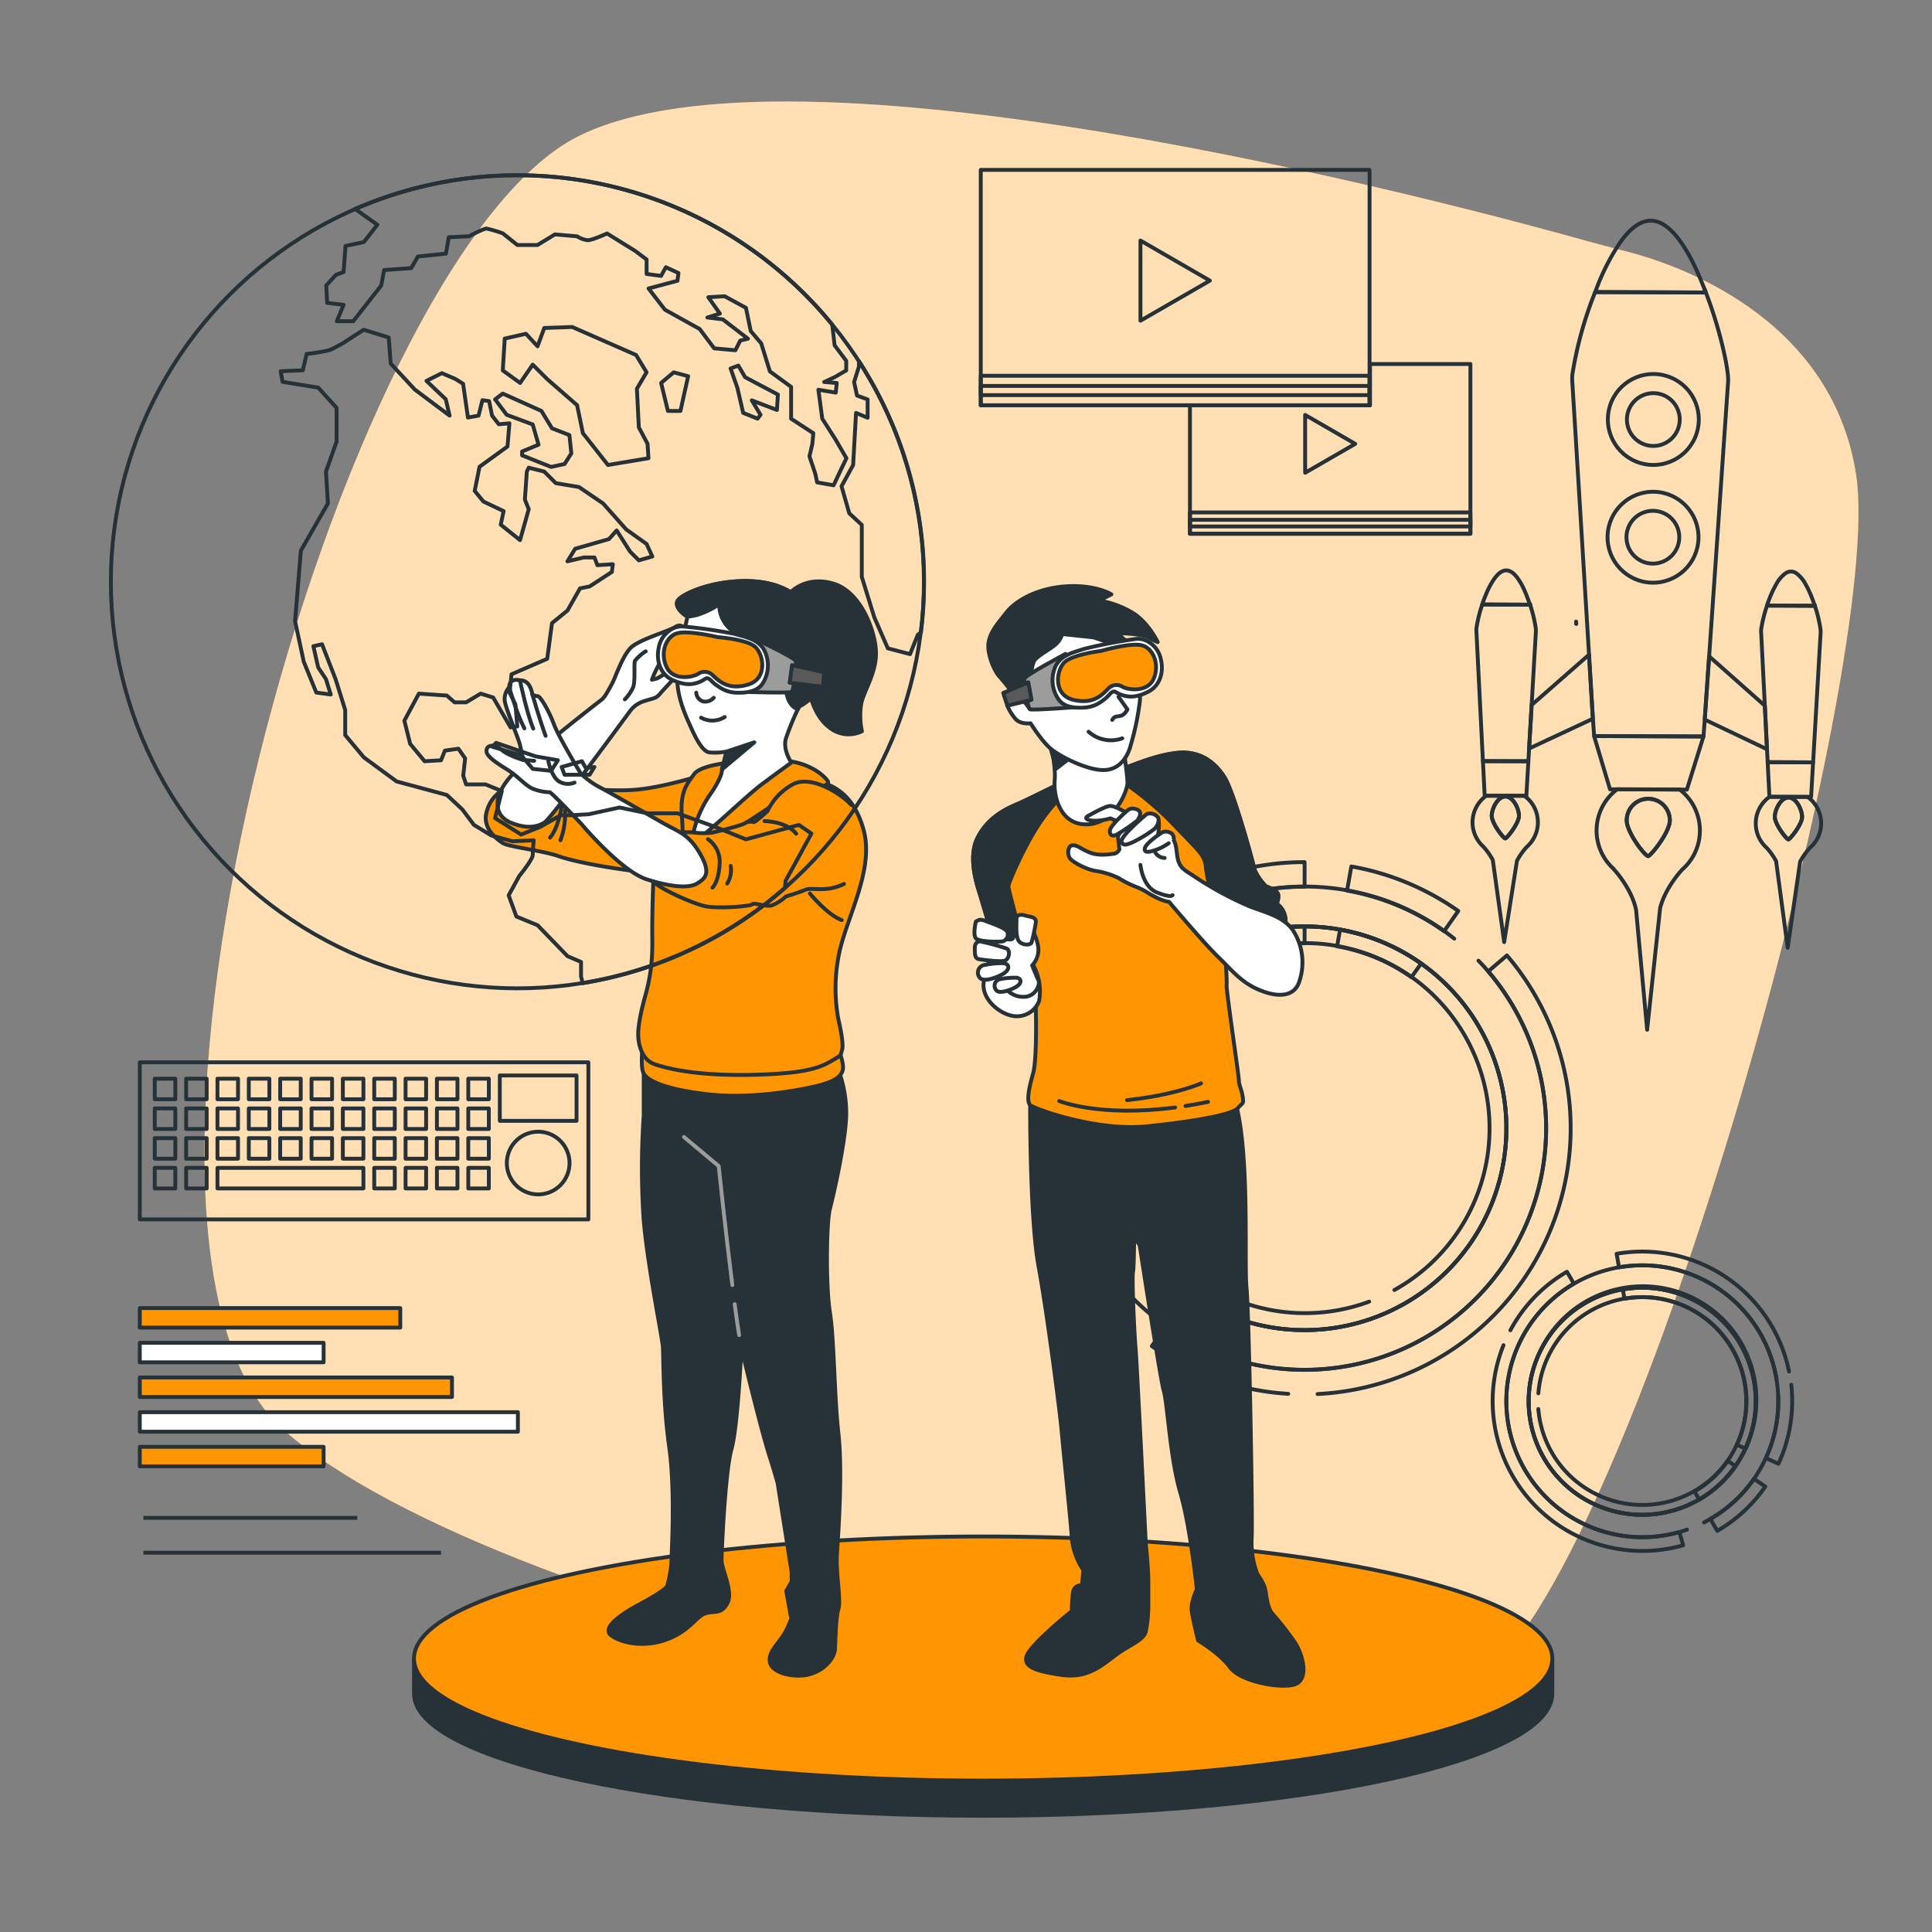 <svg xmlns="http://www.w3.org/2000/svg" viewBox="0 0 500 500"><rect x="0" y="0" width="500" height="500" fill="#808080" stroke="none"/><g id="freepik--background-simple--inject-301"><path d="M420.64,65q-5.1-1.29-10.15-2.69c-36.3-10.14-205.3-54.94-260.89-27C87.17,66.6,17.45,320.5,73.44,370.09s268.88,97,310.13,64.19,104.24-262.6,96.8-311.35C474,81.31,432.61,68,420.64,65Z" style="fill:#FF9500"></path><path d="M420.64,65q-5.1-1.29-10.15-2.69c-36.3-10.14-205.3-54.94-260.89-27C87.17,66.6,17.45,320.5,73.44,370.09s268.88,97,310.13,64.19,104.24-262.6,96.8-311.35C474,81.31,432.61,68,420.64,65Z" style="fill:#fff;opacity:0.7"></path></g><g id="freepik--Circles--inject-301"><path d="M377.34,258.07a52.72,52.72,0,0,0-9.55-8.72,52.24,52.24,0,1,0,9.55,8.72Zm-23,78.79a47.88,47.88,0,1,1,11-84A48,48,0,0,1,385.49,292a47.83,47.83,0,0,1-24.62,41.85" style="fill:none;stroke:#263238;stroke-linecap:round;stroke-linejoin:round"></path><path d="M377.34,258.07a52.72,52.72,0,0,0-9.55-8.72,52.24,52.24,0,1,0,9.55,8.72Z" style="fill:none;stroke:#263238;stroke-linecap:round;stroke-linejoin:round"></path><path d="M376.36,242.92c-.86-.68-1.74-1.34-2.63-2a62,62,0,0,0-25.12-10.51A62.52,62.52,0,0,0,275.12,292a62.2,62.2,0,0,0,11.07,35.52,62.92,62.92,0,0,0,15.55,15.67,62.51,62.51,0,0,0,83.42-91.78c-.82-1-1.66-1.89-2.54-2.79m-45,95.61a52.23,52.23,0,1,1,30.16-94.86,52.72,52.72,0,0,1,9.55,8.72,52.23,52.23,0,0,1-39.71,86.14Z" style="fill:none;stroke:#263238;stroke-linecap:round;stroke-linejoin:round"></path><path d="M302.16,232.94a68.62,68.62,0,0,1,35.47-9.82v6.35a62.29,62.29,0,0,0-28.27,6.75" style="fill:none;stroke:#263238;stroke-linecap:round;stroke-linejoin:round"></path><path d="M302.78,240.08a62.52,62.52,0,0,0-16.59,87.42L281,331.11A68.88,68.88,0,0,1,297,236.37" style="fill:none;stroke:#263238;stroke-linecap:round;stroke-linejoin:round"></path><path d="M337.63,239.77v4.35a47.85,47.85,0,0,0-39.38,75.05l-3.6,2.48a52.22,52.22,0,0,1,43-81.88Z" style="fill:none;stroke:#263238;stroke-linecap:round;stroke-linejoin:round"></path><path d="M367.79,249.35l-2.52,3.56a47.42,47.42,0,0,0-19.23-8l.76-4.29A51.92,51.92,0,0,1,367.79,249.35Z" style="fill:none;stroke:#263238;stroke-linecap:round;stroke-linejoin:round"></path><path d="M377.4,235.76,373.73,241a62,62,0,0,0-25.12-10.51l1.12-6.25A68.51,68.51,0,0,1,377.4,235.76Z" style="fill:none;stroke:#263238;stroke-linecap:round;stroke-linejoin:round"></path><path d="M333.39,360.72a68.55,68.55,0,0,1-35.3-12.35l3.65-5.2a62.51,62.51,0,0,0,83.42-91.78l4.83-4.13a68.87,68.87,0,0,1-49,113.51" style="fill:none;stroke:#263238;stroke-linecap:round;stroke-linejoin:round"></path><path d="M433,390.91a30.43,30.43,0,0,0,6.71-2.83,29.27,29.27,0,0,0,9.42-8.67,27.92,27.92,0,0,0,2.57-4.5,29.38,29.38,0,1,0-18.7,16Zm-34.87-30.33a26.94,26.94,0,1,1,51.34,13.3,26.44,26.44,0,0,1-2.35,4.13,27,27,0,0,1-49-13.36" style="fill:none;stroke:#263238;stroke-linecap:round;stroke-linejoin:round"></path><path d="M433,390.91a30.43,30.43,0,0,0,6.71-2.83,29.27,29.27,0,0,0,9.42-8.67,27.92,27.92,0,0,0,2.57-4.5,29.38,29.38,0,1,0-18.7,16Z" style="fill:none;stroke:#263238;stroke-linecap:round;stroke-linejoin:round"></path><path d="M441,394c.55-.28,1.09-.57,1.62-.88a34.88,34.88,0,0,0,11.29-10.37,35.9,35.9,0,0,0,3.08-5.39,35.19,35.19,0,1,0-22.4,19.15c.68-.19,1.36-.41,2-.64m-38.31-45.51a29.4,29.4,0,1,1,53.41,24.58,27.92,27.92,0,0,1-2.57,4.5,29.27,29.27,0,0,1-9.42,8.67,30.43,30.43,0,0,1-6.71,2.83,29.41,29.41,0,0,1-34.71-40.58Z" style="fill:none;stroke:#263238;stroke-linecap:round;stroke-linejoin:round"></path><path d="M463.58,358.38a38.65,38.65,0,0,1-3.32,20.45l-3.25-1.5a35,35,0,0,0,3.2-16" style="fill:none;stroke:#263238;stroke-linecap:round;stroke-linejoin:round"></path><path d="M459.78,357A35.19,35.19,0,0,0,419,328l-.62-3.52A38.76,38.76,0,0,1,463,354.94" style="fill:none;stroke:#263238;stroke-linecap:round;stroke-linejoin:round"></path><path d="M451.74,374.91l-2.23-1a26.93,26.93,0,0,0-29.1-37.8l-.43-2.42a29.39,29.39,0,0,1,31.76,41.25Z" style="fill:none;stroke:#263238;stroke-linecap:round;stroke-linejoin:round"></path><path d="M439.75,388.08,438.52,386a26.8,26.8,0,0,0,8.64-7.94l2,1.4A29.27,29.27,0,0,1,439.75,388.08Z" style="fill:none;stroke:#263238;stroke-linecap:round;stroke-linejoin:round"></path><path d="M444.43,396.19l-1.79-3.1a34.88,34.88,0,0,0,11.29-10.37l2.93,2A38.59,38.59,0,0,1,444.43,396.19Z" style="fill:none;stroke:#263238;stroke-linecap:round;stroke-linejoin:round"></path><path d="M390.89,344.27a38.51,38.51,0,0,1,14.63-15.14l1.8,3.08a35.19,35.19,0,0,0,27.29,64.27l1,3.44a38.77,38.77,0,0,1-46.51-51.78" style="fill:none;stroke:#263238;stroke-linecap:round;stroke-linejoin:round"></path></g><g id="freepik--Rocket--inject-301"><path d="M471.31,213.12a8.44,8.44,0,0,0-3.51-6.89l-9.86,0a8.44,8.44,0,0,0-.75,13.16l0,0a17.64,17.64,0,0,1,2.46,3.46l3,22.43L465.87,223a17.92,17.92,0,0,1,2.57-3.61h0A8.44,8.44,0,0,0,471.31,213.12Zm-8.48,4.12c-.53,0-3.51-3.9-3.51-5.84s1.6-5,3.55-5,3.52,3.11,3.51,5.06S463.24,217.24,462.83,217.24Z" style="fill:none;stroke:#263238;stroke-linecap:round;stroke-linejoin:round"></path><path d="M398,212.83a8.42,8.42,0,0,0-3.5-6.88l-9.86,0a8.44,8.44,0,0,0-.76,13.15l0,0a17.85,17.85,0,0,1,2.45,3.46l2.95,21.25,3.31-21.05a17.66,17.66,0,0,1,2.56-3.61h0A8.41,8.41,0,0,0,398,212.83ZM389.56,217c-.53,0-3.5-3.91-3.5-5.85s1.59-5,3.54-5,3.52,3.1,3.51,5S390,217,389.56,217Z" style="fill:none;stroke:#263238;stroke-linecap:round;stroke-linejoin:round"></path><path d="M439.93,215a13.38,13.38,0,0,0-5.24-10.68l-16.16-.06a13.36,13.36,0,0,0-.92,20.61l0,.05s4.57,4.79,5.8,10.5l2.87,31.08L429.64,235c1.4-5.47,5.76-10,5.76-10v0A13.34,13.34,0,0,0,439.93,215Zm-13.4,6.54c-.84,0-5.55-6.17-5.54-9.25a5.58,5.58,0,0,1,11.16,0C432.14,215.43,427.19,221.56,426.53,221.56Z" style="fill:none;stroke:#263238;stroke-linecap:round;stroke-linejoin:round"></path><path d="M393.11,211.14c0,1.94-3.13,5.82-3.55,5.82s-3.5-3.91-3.5-5.85,1.59-5,3.54-5S393.12,209.19,393.11,211.14Z" style="fill:none;stroke:#263238;stroke-linecap:round;stroke-linejoin:round"></path><path d="M466.38,211.43c0,1.94-3.14,5.81-3.55,5.81s-3.51-3.9-3.51-5.84,1.6-5,3.55-5S466.39,209.48,466.38,211.43Z" style="fill:none;stroke:#263238;stroke-linecap:round;stroke-linejoin:round"></path><path d="M411.22,169.45l-14.83,13-.66,11.27,16.5-7.71Z" style="fill:none;stroke:#263238;stroke-linecap:round;stroke-linejoin:round"></path><path d="M397.48,163.56l-1.09,18.84-.66,11.27-.19,3.34-11.76,0L382.1,163.5a4.7,4.7,0,0,1,0-.92,34.64,34.64,0,0,1,1.51-6.14l12.38.05a35.68,35.68,0,0,1,1.47,6.15A7.06,7.06,0,0,1,397.48,163.56Z" style="fill:none;stroke:#263238;stroke-linecap:round;stroke-linejoin:round"></path><path d="M396,156.49l-12.36-.05c0-.05,0-.1,0-.14.21-.63.44-1.27.7-1.89l.27-.68.24-.56a21.44,21.44,0,0,1,1.05-2.09l.39-.65c.19-.3.39-.58.58-.84l.24-.3a8.38,8.38,0,0,1,.62-.68,3.83,3.83,0,0,1,1.37-.88l.31-.08h.06a1.94,1.94,0,0,1,.68,0h.06l.31.08a3.83,3.83,0,0,1,1.37.88c.21.21.41.44.62.69l.24.3c.19.27.37.55.56.85l.39.65a20.51,20.51,0,0,1,1,2.1l.24.56.27.68c.24.62.47,1.26.68,1.9C396,156.39,396,156.44,396,156.49Z" style="fill:none;stroke:#263238;stroke-linecap:round;stroke-linejoin:round"></path><path d="M383.63,156.44l.05-.14s0,.09,0,.14Z" style="fill:none;stroke:#263238;stroke-linecap:round;stroke-linejoin:round"></path><path d="M396,156.49h0c0-.05,0-.1,0-.14Z" style="fill:none;stroke:#263238;stroke-linecap:round;stroke-linejoin:round"></path><polygon points="395.54 197.01 395.02 205.95 384.23 205.91 383.78 196.96 395.54 197.01" style="fill:none;stroke:#263238;stroke-linecap:round;stroke-linejoin:round"></polygon><path d="M456.74,182.64l-14.42-12.79-1.14,16.38,16.12,7.68Z" style="fill:none;stroke:#263238;stroke-linecap:round;stroke-linejoin:round"></path><path d="M471.17,163.85l-1.94,33.45-11.76-.05-.17-3.34-.56-11.27-.95-18.85a4.71,4.71,0,0,1,0-.92,35.78,35.78,0,0,1,1.52-6.14l12.38.05a34.54,34.54,0,0,1,1.46,6.15A5.64,5.64,0,0,1,471.17,163.85Z" style="fill:none;stroke:#263238;stroke-linecap:round;stroke-linejoin:round"></path><polygon points="469.23 197.3 468.71 206.24 457.92 206.19 457.47 197.25 469.23 197.3" style="fill:none;stroke:#263238;stroke-linecap:round;stroke-linejoin:round"></polygon><path d="M469.69,156.78l-12.36-.05s0-.1,0-.14c.35-1.05.76-2.13,1.21-3.13l.3-.66c.19-.38.38-.75.57-1.1.09-.18.19-.36.29-.53a8.55,8.55,0,0,1,2.35-2.77,1.75,1.75,0,0,1,.29-.18,2.5,2.5,0,0,1,.48-.21l.28-.07h.06a2.33,2.33,0,0,1,.68,0h.06l.28.07a2.5,2.5,0,0,1,.48.21,1.75,1.75,0,0,1,.29.18,8.37,8.37,0,0,1,2.33,2.79c.1.17.2.35.29.53.19.35.38.72.55,1.1l.3.66c.45,1,.84,2.1,1.19,3.15C469.66,156.68,469.68,156.73,469.69,156.78Z" style="fill:none;stroke:#263238;stroke-linecap:round;stroke-linejoin:round"></path><path d="M457.32,156.73l.05-.14s0,.09,0,.14Z" style="fill:none;stroke:#263238;stroke-linecap:round;stroke-linejoin:round"></path><path d="M469.7,156.78h0c0-.05,0-.1,0-.14Z" style="fill:none;stroke:#263238;stroke-linecap:round;stroke-linejoin:round"></path><path d="M432.15,212.35c0,3.08-5,9.21-5.62,9.21-.84,0-5.55-6.17-5.54-9.25a5.58,5.58,0,0,1,11.16,0Z" style="fill:none;stroke:#263238;stroke-linecap:round;stroke-linejoin:round"></path><path d="M447.17,97c-.45-4.44-2.68-13.76-6.05-22.21l.34.9-28.63-.11a97.63,97.63,0,0,0-5.89,21.26,12.14,12.14,0,0,0,0,2.41l4.3,70.18,1,16.51.32,4.54,28.3.11.33-4.38,1.14-16.38,4.86-70.42A11.42,11.42,0,0,0,447.17,97Z" style="fill:none;stroke:#263238;stroke-linecap:round;stroke-linejoin:round"></path><polygon points="440.85 190.61 436.56 204.35 416.67 204.27 412.55 190.5 440.85 190.61" style="fill:none;stroke:#263238;stroke-linecap:round;stroke-linejoin:round"></polygon><path d="M441.46,75.71l-28.63-.11c.06-.17.13-.33.19-.5a57.29,57.29,0,0,1,6.27-12.36c2.43-3.42,5.11-5.64,7.93-5.63,5.25,0,10,7.82,13.5,16.7.14.33.27.66.4,1Z" style="fill:none;stroke:#263238;stroke-linecap:round;stroke-linejoin:round"></path><line x1="407.89" y1="160.87" x2="407.92" y2="161.42" style="fill:none;stroke:#263238;stroke-linecap:round;stroke-linejoin:round"></line><line x1="407.89" y1="161.01" x2="407.92" y2="161.42" style="fill:none;stroke:#263238;stroke-linecap:round;stroke-linejoin:round"></line><line x1="407.91" y1="161.24" x2="407.92" y2="161.42" style="fill:none;stroke:#263238;stroke-linecap:round;stroke-linejoin:round"></line><circle cx="427.89" cy="108.57" r="11.77" transform="translate(159.71 459.22) rotate(-66.83)" style="fill:none;stroke:#263238;stroke-linecap:round;stroke-linejoin:round"></circle><path d="M434.71,108.6a6.83,6.83,0,1,1-6.8-6.85A6.82,6.82,0,0,1,434.71,108.6Z" style="fill:none;stroke:#263238;stroke-linecap:round;stroke-linejoin:round"></path><circle cx="427.77" cy="139.03" r="11.77" transform="translate(277.77 563.07) rotate(-88.52)" style="fill:none;stroke:#263238;stroke-linecap:round;stroke-linejoin:round"></circle><path d="M434.59,139.06a6.83,6.83,0,1,1-6.8-6.86A6.82,6.82,0,0,1,434.59,139.06Z" style="fill:none;stroke:#263238;stroke-linecap:round;stroke-linejoin:round"></path></g><g id="freepik--Videos--inject-301"><rect x="253.82" y="43.97" width="100.62" height="60.92" style="fill:none;stroke:#263238;stroke-linecap:round;stroke-linejoin:round"></rect><rect x="253.82" y="97.25" width="100.62" height="7.64" style="fill:none;stroke:#263238;stroke-linecap:round;stroke-linejoin:round"></rect><rect x="253.82" y="99.87" width="100.62" height="2.39" style="fill:none;stroke:#263238;stroke-linecap:round;stroke-linejoin:round"></rect><polygon points="313.12 72.63 295.15 62.25 295.15 83 313.12 72.63" style="fill:none;stroke:#263238;stroke-linecap:round;stroke-linejoin:round"></polygon><polygon points="354.56 94.2 354.56 104.9 307.96 104.9 307.96 138.14 380.54 138.14 380.54 94.2 354.56 94.2" style="fill:none;stroke:#263238;stroke-linecap:round;stroke-linejoin:round"></polygon><rect x="307.96" y="132.62" width="72.58" height="5.51" style="fill:none;stroke:#263238;stroke-linecap:round;stroke-linejoin:round"></rect><rect x="307.96" y="134.52" width="72.58" height="1.73" style="fill:none;stroke:#263238;stroke-linecap:round;stroke-linejoin:round"></rect><polygon points="350.73 114.87 337.77 107.38 337.77 122.35 350.73 114.87" style="fill:none;stroke:#263238;stroke-linecap:round;stroke-linejoin:round"></polygon></g><g id="freepik--Keyboard--inject-301"><rect x="36.18" y="274.93" width="116.09" height="40.65" style="fill:none;stroke:#263238;stroke-linecap:round;stroke-linejoin:round"></rect><rect x="40.05" y="279.16" width="5.32" height="5.32" style="fill:none;stroke:#263238;stroke-linecap:round;stroke-linejoin:round"></rect><rect x="48.17" y="279.16" width="5.32" height="5.32" style="fill:none;stroke:#263238;stroke-linecap:round;stroke-linejoin:round"></rect><rect x="56.28" y="279.16" width="5.32" height="5.32" style="fill:none;stroke:#263238;stroke-linecap:round;stroke-linejoin:round"></rect><rect x="64.39" y="279.16" width="5.32" height="5.32" style="fill:none;stroke:#263238;stroke-linecap:round;stroke-linejoin:round"></rect><rect x="72.51" y="279.16" width="5.32" height="5.32" style="fill:none;stroke:#263238;stroke-linecap:round;stroke-linejoin:round"></rect><rect x="80.62" y="279.16" width="5.32" height="5.32" style="fill:none;stroke:#263238;stroke-linecap:round;stroke-linejoin:round"></rect><rect x="88.73" y="279.16" width="5.32" height="5.32" style="fill:none;stroke:#263238;stroke-linecap:round;stroke-linejoin:round"></rect><rect x="96.85" y="279.16" width="5.32" height="5.32" style="fill:none;stroke:#263238;stroke-linecap:round;stroke-linejoin:round"></rect><rect x="104.96" y="279.16" width="5.32" height="5.32" style="fill:none;stroke:#263238;stroke-linecap:round;stroke-linejoin:round"></rect><rect x="113.07" y="279.16" width="5.32" height="5.32" style="fill:none;stroke:#263238;stroke-linecap:round;stroke-linejoin:round"></rect><rect x="121.19" y="279.16" width="5.32" height="5.32" style="fill:none;stroke:#263238;stroke-linecap:round;stroke-linejoin:round"></rect><rect x="40.05" y="286.86" width="5.32" height="5.32" style="fill:none;stroke:#263238;stroke-linecap:round;stroke-linejoin:round"></rect><rect x="48.17" y="286.86" width="5.32" height="5.32" style="fill:none;stroke:#263238;stroke-linecap:round;stroke-linejoin:round"></rect><rect x="56.28" y="286.86" width="5.32" height="5.32" style="fill:none;stroke:#263238;stroke-linecap:round;stroke-linejoin:round"></rect><rect x="64.39" y="286.86" width="5.32" height="5.32" style="fill:none;stroke:#263238;stroke-linecap:round;stroke-linejoin:round"></rect><rect x="72.51" y="286.86" width="5.32" height="5.32" style="fill:none;stroke:#263238;stroke-linecap:round;stroke-linejoin:round"></rect><rect x="80.62" y="286.86" width="5.32" height="5.32" style="fill:none;stroke:#263238;stroke-linecap:round;stroke-linejoin:round"></rect><rect x="88.73" y="286.86" width="5.32" height="5.32" style="fill:none;stroke:#263238;stroke-linecap:round;stroke-linejoin:round"></rect><rect x="96.85" y="286.86" width="5.32" height="5.32" style="fill:none;stroke:#263238;stroke-linecap:round;stroke-linejoin:round"></rect><rect x="104.96" y="286.86" width="5.32" height="5.32" style="fill:none;stroke:#263238;stroke-linecap:round;stroke-linejoin:round"></rect><rect x="113.07" y="286.86" width="5.32" height="5.32" style="fill:none;stroke:#263238;stroke-linecap:round;stroke-linejoin:round"></rect><rect x="121.19" y="286.86" width="5.32" height="5.32" style="fill:none;stroke:#263238;stroke-linecap:round;stroke-linejoin:round"></rect><rect x="40.05" y="294.55" width="5.32" height="5.32" style="fill:none;stroke:#263238;stroke-linecap:round;stroke-linejoin:round"></rect><rect x="48.17" y="294.55" width="5.32" height="5.32" style="fill:none;stroke:#263238;stroke-linecap:round;stroke-linejoin:round"></rect><rect x="56.28" y="294.55" width="5.32" height="5.32" style="fill:none;stroke:#263238;stroke-linecap:round;stroke-linejoin:round"></rect><rect x="64.39" y="294.55" width="5.32" height="5.32" style="fill:none;stroke:#263238;stroke-linecap:round;stroke-linejoin:round"></rect><rect x="72.51" y="294.55" width="5.32" height="5.32" style="fill:none;stroke:#263238;stroke-linecap:round;stroke-linejoin:round"></rect><rect x="80.62" y="294.55" width="5.32" height="5.32" style="fill:none;stroke:#263238;stroke-linecap:round;stroke-linejoin:round"></rect><rect x="88.73" y="294.55" width="5.32" height="5.32" style="fill:none;stroke:#263238;stroke-linecap:round;stroke-linejoin:round"></rect><rect x="96.85" y="294.55" width="5.32" height="5.32" style="fill:none;stroke:#263238;stroke-linecap:round;stroke-linejoin:round"></rect><rect x="104.96" y="294.55" width="5.32" height="5.32" style="fill:none;stroke:#263238;stroke-linecap:round;stroke-linejoin:round"></rect><rect x="113.07" y="294.55" width="5.32" height="5.32" style="fill:none;stroke:#263238;stroke-linecap:round;stroke-linejoin:round"></rect><rect x="121.19" y="294.55" width="5.32" height="5.32" style="fill:none;stroke:#263238;stroke-linecap:round;stroke-linejoin:round"></rect><rect x="40.05" y="302.24" width="5.32" height="5.32" style="fill:none;stroke:#263238;stroke-linecap:round;stroke-linejoin:round"></rect><rect x="48.17" y="302.24" width="5.32" height="5.32" style="fill:none;stroke:#263238;stroke-linecap:round;stroke-linejoin:round"></rect><polygon points="92.37 302.25 88.73 302.25 85.94 302.25 80.62 302.25 77.82 302.25 72.51 302.25 69.71 302.25 64.39 302.25 56.28 302.25 56.28 307.56 64.39 307.56 69.71 307.56 72.51 307.56 77.82 307.56 80.62 307.56 85.94 307.56 88.73 307.56 92.37 307.56 94.05 307.56 94.05 302.25 92.37 302.25" style="fill:none;stroke:#263238;stroke-linecap:round;stroke-linejoin:round"></polygon><rect x="96.85" y="302.24" width="5.32" height="5.32" style="fill:none;stroke:#263238;stroke-linecap:round;stroke-linejoin:round"></rect><rect x="104.96" y="302.24" width="5.32" height="5.32" style="fill:none;stroke:#263238;stroke-linecap:round;stroke-linejoin:round"></rect><rect x="113.07" y="302.24" width="5.32" height="5.32" style="fill:none;stroke:#263238;stroke-linecap:round;stroke-linejoin:round"></rect><rect x="121.19" y="302.24" width="5.32" height="5.32" style="fill:none;stroke:#263238;stroke-linecap:round;stroke-linejoin:round"></rect><rect x="129.35" y="278.32" width="19.86" height="11.75" style="fill:none;stroke:#263238;stroke-linecap:round;stroke-linejoin:round"></rect><path d="M147.39,301a8.11,8.11,0,1,0-8.11,8.11A8.11,8.11,0,0,0,147.39,301Z" style="fill:none;stroke:#263238;stroke-linecap:round;stroke-linejoin:round"></path></g><g id="freepik--Chart--inject-301"><rect x="36.18" y="338.53" width="67.41" height="5.05" style="fill:#FF9500;stroke:#263238;stroke-linecap:round;stroke-linejoin:round"></rect><rect x="36.18" y="347.51" width="47.57" height="5.05" style="fill:#fff;stroke:#263238;stroke-linecap:round;stroke-linejoin:round"></rect><rect x="36.18" y="374.44" width="47.57" height="5.05" style="fill:#FF9500;stroke:#263238;stroke-linecap:round;stroke-linejoin:round"></rect><rect x="36.18" y="356.49" width="80.79" height="5.05" style="fill:#FF9500;stroke:#263238;stroke-linecap:round;stroke-linejoin:round"></rect><rect x="36.18" y="365.47" width="97.85" height="5.05" style="fill:#fff;stroke:#263238;stroke-linecap:round;stroke-linejoin:round"></rect><line x1="37.12" y1="392.82" x2="92.47" y2="392.82" style="fill:none;stroke:#263238;stroke-miterlimit:10"></line><line x1="37.12" y1="401.84" x2="114.13" y2="401.84" style="fill:none;stroke:#263238;stroke-miterlimit:10"></line></g><g id="freepik--Floor--inject-301"><path d="M395.52,429.23c-18.22-13-74.49-22.49-141.08-22.49s-122.86,9.48-141.08,22.49h-6.22v9.1c0,17.45,66,31.59,147.3,31.59s147.3-14.14,147.3-31.59v-9.1Z" style="fill:#263238;stroke:#263238;stroke-linecap:round;stroke-linejoin:round"></path><ellipse cx="254.44" cy="429.23" rx="147.3" ry="31.59" style="fill:#FF9500;stroke:#263238;stroke-linecap:round;stroke-linejoin:round"></ellipse></g><g id="freepik--character-2--inject-301"><path d="M266.6,286s-.13,29.2,2.18,41.74,5.61,38.3,5.94,42.26,2.31,22.78,2.64,27.74a18,18,0,0,0,3,8.58l-.33,4a2,2,0,0,0-2.32,1.65,37.9,37.9,0,0,0-.33,5s-7.92,6.27-10.89,10.23,1.32,5.28,8.25,6.27,10.57-2.64,14.2-5.28,6.93-3.63,7.59-5.94a34.58,34.58,0,0,0,.66-6.93v-6.28c0-3-.66-9.57-.66-9.57s-2.31-46.89-2.64-50.52-1-18.16-.66-19.81.33-15.85.33-15.85,6.61,43.26,7.6,46.56,1.65,17.5,4.29,26.41,4.29,25.09,4.29,25.09-1.65,3.3-1.32,5.62,1.65,7.59,1.65,7.59,5.61,3.3,8.25,6.93S330.85,437,334.81,436s2.64-7.27.33-10.9a77.3,77.3,0,0,0-5.94-7.59c-1-1.32-1.32-3.31-1.65-5.62s-2-4-2.31-4.95a22.93,22.93,0,0,1-1.32-8.58c.33-3.63-.66-58.11-1.32-65.05s1-36.64-3.3-49.52l-49.86-3.63Z" style="fill:#263238;stroke:#263238;stroke-linecap:round;stroke-linejoin:round"></path><path d="M275.89,202s-9.9,5-13.08,6.35-7.45,3.67-9.9,8.68,0,12.23.61,14.18,3.91,13.21,3.91,13.21-1.34,9.78-.12,13.45,3.67,4.76,6.11,4.76a8.71,8.71,0,0,0,4.65-1.71s.37,13.21-.73,17-1.71,7.09-.74,8.06,17.24,6.85,30.2,5.51,22-3.06,23.47-4.65,1.59-1.1,1.35-2.93-1-3.06-1-4.28-3.3-23.35-3.18-24.7-.24-6-.24-6.36,7.33-6.72,7.94-6.72,7,1.34,7,1.34,1-4,.37-6.23a5.23,5.23,0,0,0-2.08-3.06s.73-1.83.24-2.69-2.68-1.71-3.05-1.83a14.62,14.62,0,0,1-2.94-4.28c-.12-.85-5.25-20-7.82-24s-6.48-6.85-12.23-6.24-11.61,3.31-13.32,3.79-6.6,2.45-6.6,2.45Z" style="fill:#FF9500;stroke:#263238;stroke-linecap:round;stroke-linejoin:round"></path><path d="M330.42,233.87s.73-1.83.24-2.69-2.68-1.71-3.05-1.83a14.62,14.62,0,0,1-2.94-4.28c-.12-.85-5.25-20-7.82-24s-6.48-6.85-12.23-6.24-11.61,3.31-13.32,3.79-6.6,2.45-6.6,2.45l-8.81.86s-9.9,5-13.08,6.35-7.45,3.67-9.9,8.68,0,12.23.61,14.18,3.91,13.21,3.91,13.21-1.34,9.78-.12,13.45,3.67,4.76,6.11,4.76a8.71,8.71,0,0,0,4.65-1.71,62.89,62.89,0,0,0-1.71-11.37c-1.35-4.64-5.38-19-5.38-20.05s4-10.14,7.82-16a48.35,48.35,0,0,1,8.68-9.91l11.5-2.2a80.34,80.34,0,0,1,14.54,11.86c6.73,7.09,8.32,8.07,8.56,11.25s5.14,24.08,5.14,24.08c0-.36,7.33-6.72,7.94-6.72s7,1.34,7,1.34,1-4,.37-6.23A5.23,5.23,0,0,0,330.42,233.87Z" style="fill:#263238;stroke:#263238;stroke-linecap:round;stroke-linejoin:round"></path><path d="M306.8,286.23q2.81-.44,5.84-1.06" style="fill:none;stroke:#263238;stroke-linecap:round;stroke-linejoin:round"></path><path d="M274.12,284.94s10.26,4.25,30,1.67" style="fill:none;stroke:#263238;stroke-linecap:round;stroke-linejoin:round"></path><path d="M310.82,280.38s-6.61,3-19.15,4.33" style="fill:none;stroke:#263238;stroke-linecap:round;stroke-linejoin:round"></path><path d="M271.49,190s1.84,8.2,1.47,11.86,1.1,11.62,8.31,11.49,10.52-8.68,10.52-10.75-1.35-11.5-1.35-11.5-.49,2.2-6.48,1.35S271.49,190,271.49,190Z" style="fill:#fff;stroke:#263238;stroke-linecap:round;stroke-linejoin:round"></path><polygon points="280.32 193.51 273.36 198.92 271.25 191.33 280.32 193.51" style="fill:#263238;stroke:#263238;stroke-linecap:round;stroke-linejoin:round"></polygon><path d="M260.7,182.64a12.61,12.61,0,0,0,2.23,3.55c1.35,1.34,3.79,1,3.79,1s2.94,4.76,5.38,6.72,9.17,5.38,13.45,5.38,6.36-3.55,7.09-6.48A69.56,69.56,0,0,0,295,181.42c.37-4.28-2.93-12.71-4.76-15.16s-3.3-4.4-3.3-4.4-10.27-1.1-13.57.12-6.36,3.18-7.1,4.65a16.13,16.13,0,0,0-1.71,5.38c0,1.34,1.35,6.6,1.35,7s.24,1-.12,1.23.79,3.31.79,3.31L263.91,180l-3.05.49Z" style="fill:#fff;stroke:#263238;stroke-linecap:round;stroke-linejoin:round"></path><path d="M290.44,191.08a8.65,8.65,0,0,1-8.71-1.71" style="fill:none;stroke:#263238;stroke-linecap:round;stroke-linejoin:round"></path><path d="M266.72,175.55s.25-3.67,1.1-4.77,4-2.81,5.38-4a5.92,5.92,0,0,0,1.71-2.69l8.07.86,10.88,3.66a37.47,37.47,0,0,0-2.81-3.05c-1-.86-1.83-1.71-1.83-1.71s6.23.12,7.94,1.1a17.43,17.43,0,0,0,2.45,1.22s-2.32-5-6.48-7.58a24.87,24.87,0,0,0-8.68-3.18l3.18-1.59s-4-2.57-11.74-2.08-13.2,3.91-15.4,6.73-4.16,4.89-4.65,7.82,1.59,7.58,2.81,8.8a54.78,54.78,0,0,1,3.67,4.65l4.65-1.84Z" style="fill:#263238;stroke:#263238;stroke-linecap:round;stroke-linejoin:round"></path><path d="M278.57,183s-11.31.88-12,.56-1.47-7.06-1.51-7.85,10.7-6.48,10.7-6.48Z" style="fill:#9c9c9c;stroke:#263238;stroke-linecap:round;stroke-linejoin:round"></path><path d="M297.53,166.29a6.77,6.77,0,0,1,2.88,4.29c.81,3.17-.1,6.83-3.24,8.43s-5.06,1.41-6.69.9-1.78-1.14-2.48-.88-1.08,1.22-2.47,2.16a8.41,8.41,0,0,1-4.67,1.91c-2.2.16-5.48.14-7-2.24a8.69,8.69,0,0,1-.58-8.66c1.54-2.76,4.72-3.43,7.48-4.32a130.92,130.92,0,0,1,13.35-2.54A5.35,5.35,0,0,1,297.53,166.29Z" style="fill:#fff;stroke:#263238;stroke-linecap:round;stroke-linejoin:round"></path><path d="M285,168.45s7.46-2.16,10.43-1.46,4.71,4.82,3.2,8.53-6.58,3.1-8.16,2.2a2.9,2.9,0,0,0-3.62.45c-1.56,1.6-3.86,4.23-9.1,2.94s-4.41-7.64-2.27-9.7S285,168.45,285,168.45Z" style="fill:#FF9500;stroke:#263238;stroke-linecap:round;stroke-linejoin:round"></path><polygon points="266.13 176.58 259.63 179.34 260.7 182.64 266.96 181.11 266.13 176.58" style="fill:#595959;stroke:#263238;stroke-linecap:round;stroke-linejoin:round"></polygon><path d="M289.46,180.32l2.33,3.3s-.74,1.35-1.59,1.59-1.59.12-2,.61l-.37.49" style="fill:none;stroke:#263238;stroke-linecap:round;stroke-linejoin:round"></path><path d="M289.31,216.47l.39,3.32a1.9,1.9,0,0,1-1.41,1.15c-1,.12-3.84.63-6.14-.26s-3.19-1.92-4.47-1.92-1.53,2.05-.89,3.2,4.65,3.22,7.07,3.48a21.31,21.31,0,0,1,5.64,1.8,27.19,27.19,0,0,0,4.2,2.16,16.88,16.88,0,0,1,3.23,1.57s3.32,2.17,5.62,2.42c0,0,9,10.7,12.82,14.37s6.26,7.16,12.27,9.07c3.13,1,7,1.15,8.43-2.3a15.33,15.33,0,0,0-1.45-13.78c-2.58-3.67-7.38-4.65-11.31-6.21a88.66,88.66,0,0,1-14.64-8c-2.51-1.6-3.52-2.12-4-5-.22-1.36-.27-4-1.57-4.86a2,2,0,0,0-2.81.13c-.38.38-.89,1-.89,1s1-4.62.27-5.77-7.17.92-7.81.92S289.31,216.47,289.31,216.47Z" style="fill:#fff;stroke:#263238;stroke-linecap:round;stroke-linejoin:round"></path><polygon points="294.45 210.18 295.68 213.24 292.62 215.92 291.32 213.39 294.45 210.18" style="fill:#fff;stroke:#263238;stroke-linecap:round;stroke-linejoin:round"></polygon><path d="M291.17,210.15s-2.73-1.65-3.93-1.56-4.25,1.82-5.56,2.51-.22,1.31,1.74,1.31a15.17,15.17,0,0,0,3.93-.61l2.51,1Z" style="fill:#fff;stroke:#263238;stroke-linecap:round;stroke-linejoin:round"></path><path d="M294.33,212.36A46.41,46.41,0,0,1,289,216c-.88.47-1.92.33-1.75-1.12.14-1.14,3.24-4,4.56-5.15a2,2,0,0,1,1.57-.47C294.52,209.44,296,210,294.33,212.36Z" style="fill:#fff;stroke:#263238;stroke-linecap:round;stroke-linejoin:round"></path><path d="M296.75,210.69s-6.89,5.75-6.49,7.15,2,.42,2.49.32a33.49,33.49,0,0,0,6-3.62c1.12-1.06,1.34-2.63.84-3.11A2.58,2.58,0,0,0,296.75,210.69Z" style="fill:#fff;stroke:#263238;stroke-linecap:round;stroke-linejoin:round"></path><path d="M302.46,218.23A13.62,13.62,0,0,1,299,220c-.74.21-2.85,1.06-2.75-.32s4.13-4,4.13-4a2.13,2.13,0,0,1,2.12-.32,1.6,1.6,0,0,1,1.27,1.59" style="fill:#fff;stroke:#263238;stroke-linecap:round;stroke-linejoin:round"></path><path d="M298.8,220.24a2.91,2.91,0,0,0,2.6,1.8" style="fill:#fff;stroke:#263238;stroke-linecap:round;stroke-linejoin:round"></path><path d="M295.14,223.83s.5,5.66,4.33,7.16,4,.67,4,.67" style="fill:#fff;stroke:#263238;stroke-linecap:round;stroke-linejoin:round"></path><path d="M257.62,247.38a12.86,12.86,0,0,0-3.09,7.39c-.14,4.17,4.43,7.8,7.93,8.2a6.16,6.16,0,0,0,6.45-3.89,14.19,14.19,0,0,0-2.42-10.76A6.37,6.37,0,0,0,257.62,247.38Z" style="fill:#fff;stroke:#263238;stroke-linecap:round;stroke-linejoin:round"></path><path d="M263.07,237.84s-.27,3.91-.94,5-5.4-1.08-6.34-1.48-1.49,1.48-.95,3,.81,4.45,1.49,6.2a18.37,18.37,0,0,0,3.1,4.32s.54,1.08.94,1.21,1.76,2,4.73,1.89,4.18-3.24,3.64-4.31-1.62-3.82-1.62-3.82a6,6,0,0,0,1.62-4c0-2.43-1.62-5.13-1.62-5.67S264.29,237.44,263.07,237.84Z" style="fill:#fff;stroke:#263238;stroke-linecap:round;stroke-linejoin:round"></path><path d="M252.55,238.52s-.81,3.37,0,4.31,5.8.95,6.88.81a1.82,1.82,0,0,0,1.21-2.56c-.54-1-4.18-2.16-5.53-2.7S253.36,238,252.55,238.52Z" style="fill:#fff;stroke:#263238;stroke-linecap:round;stroke-linejoin:round"></path><path d="M252.28,245.26c0,1.89,0,2.83,1.21,3s5.8.81,6.75.27,1.35-2.7.13-3.1a66.2,66.2,0,0,0-6.47-1.76C252.82,243.51,252.28,244.32,252.28,245.26Z" style="fill:#fff;stroke:#263238;stroke-linecap:round;stroke-linejoin:round"></path><path d="M254.84,249.73a2,2,0,0,0-1.11,3.46l0,0c1.22,1.08,5.13-.54,6.34-1.48s1.22-2.16-.27-2.43A21.58,21.58,0,0,0,254.84,249.73Z" style="fill:#fff;stroke:#263238;stroke-linecap:round;stroke-linejoin:round"></path><path d="M258.9,253.39a1.74,1.74,0,0,0-.95,3l0,0c1,.92,4.38-.46,5.42-1.27s1-1.85-.23-2.08A18.85,18.85,0,0,0,258.9,253.39Z" style="fill:#fff;stroke:#263238;stroke-linecap:round;stroke-linejoin:round"></path><path d="M265.23,236.9s-2.16-.68-2.16.94-.27,5,.81,5.94,2.83.81,3.1.13a46,46,0,0,0,1.08-5.13C268.33,237.17,266.31,237.3,265.23,236.9Z" style="fill:#fff;stroke:#263238;stroke-linecap:round;stroke-linejoin:round"></path></g><g id="freepik--character-1--inject-301"><path d="M219,288.76a32.41,32.41,0,0,0-2.39-12.83l-48.74-2.57-1.28,4.4v11a197.43,197.43,0,0,0,0,27.12c1.1,12.27,4.76,30.05,4.95,32.61s0,14.3,1.65,26,.55,28.41.55,30.24a33.37,33.37,0,0,1-1.1,5.86s-.92,1.28-6.78,4.4-10.08,6.41-7.7,8.24,8.25,3.3,14.29,1.1,7.7-6,10.08-6.78,4,.37,5.68-2.56-1.46-8.8-1.46-11.18.91-22.9,2.56-28.77,2.57-26.2,2.57-26.2,4.94,20.89,7.51,28.77c.56,1.72,1.19,3.86,1.85,6.18l3.64,23.13v2.41l-1.4,2.41,1.2,6.63.29.08c-.26.62-.54,1.3-.82,2-1.65,4.39-5.31,6.41-4.94,9.52s6.59,4.4,10.44,3.3,6.23-4.21,6.41-6.23.19-8.24.92-10.63-.73-9.34-.37-14.47,1.47-21.07.37-31-1.1-24.37-2.2-31.33-.91-23.27,0-26.76S218.77,295.9,219,288.76Z" style="fill:#263238;stroke:#263238;stroke-linecap:round;stroke-linejoin:round"></path><path d="M190.14,337.52c.39,3,.78,5.73,1.15,8" style="fill:none;stroke:#9c9c9c;stroke-linecap:round;stroke-linejoin:round"></path><path d="M177,294.25l9,7.52s1.73,16.6,3.53,30.81" style="fill:none;stroke:#9c9c9c;stroke-linecap:round;stroke-linejoin:round"></path><path d="M166.37,270.25s-.74,5.68.18,7.51,5.31,4.22,17.22,5.5,26-1.65,29-2.57,4.76-1.83,5.31-3.66-1.28-5.86-1.28-5.86S205.4,275,189.09,274.1,166.37,270.25,166.37,270.25Z" style="fill:#FF9500;stroke:#263238;stroke-linecap:round;stroke-linejoin:round"></path><path d="M143,203.16s13.62,2,22,1.17S183,200,184.71,200s17.65.51,24,1.52,12.1,3.53,14.79,13.28-3.72,21.38-6.08,30.79a44.58,44.58,0,0,0-.47,18.12s1.51,6.22,1,7.91,0,1.34-2.85,3-6.56,3.2-19.84,3.53-21.18-1.18-25.72-2.69-4.37-7.73-4.37-7.73-.17-2.87,1.78-9.83c2.19-7.81,1.85-12.52,1.85-17.73s.34-14.12.34-14.12-17.1-1.84-24.85-4.56c-3.69-1.29-12.1-2.27-13.92-3.17,0,0-5.55-3-4.54-7.75s4.54-6.38,6.56-7.39S143,203.16,143,203.16Z" style="fill:#FF9500;stroke:#263238;stroke-linecap:round;stroke-linejoin:round"></path><path d="M145.54,207.7s-.84,6.38-3.19,9.07" style="fill:none;stroke:#263238;stroke-linecap:round;stroke-linejoin:round"></path><path d="M146.21,209.71a18.71,18.71,0,0,1-1.17,7.74" style="fill:none;stroke:#263238;stroke-linecap:round;stroke-linejoin:round"></path><path d="M209.59,231.23s4.54,5.55,8.24,6.89" style="fill:none;stroke:#263238;stroke-linecap:round;stroke-linejoin:round"></path><path d="M163,184.1a7.12,7.12,0,0,1,3.6-2.61c2.45-.82,3.1-.66,4.08-1.8s3.39-3.69,3.39-3.69l1.22-.89a2.08,2.08,0,0,0-1.83-1c-1.31,0-2.94,1.31-3.43,1.47a12.37,12.37,0,0,1-1.31.33,23.77,23.77,0,0,1,2.13-4.41c1-1.31,5.66-9.32,5.66-9.32s-.41-.78-1.9.16-8.83,3.11-11.12,5.07-4.25,8-5.07,9.48-1.8,3.43-2.61,4.09-16.35,12.58-22.56,18.79-5.4,11.28-1.15,13.08,7,1.15,8.83,0S163,184.1,163,184.1Z" style="fill:#fff;stroke:#263238;stroke-linecap:round;stroke-linejoin:round"></path><path d="M161.71,181a11.2,11.2,0,0,0,2.13-3.11c.65-1.63.16-6.21.49-6.87a10.64,10.64,0,0,1,2.78-2.45" style="fill:none;stroke:#263238;stroke-linecap:round;stroke-linejoin:round"></path><path d="M190.93,197.1s-9.41.68-11.26,3.2-3.7,4.54-3.2,10.93-.17,10.42.84,10.92,19.67-11.6,23.87-14.62,14.41-3.49,13-5.45-5.26-4.64-10.47-5.14A85.92,85.92,0,0,0,190.93,197.1Z" style="fill:#FF9500;stroke:#263238;stroke-linecap:round;stroke-linejoin:round"></path><path d="M204.93,153s4-4.06,10.88-1.92,10.68,12,10.89,17.51-3.2,10.25-3.84,13.66a19.62,19.62,0,0,0,.21,7,7.88,7.88,0,0,1-8.54-1.07c-4.48-3.41-6.19-11.31-5.76-17.29s-3.84-16.23-3.84-16.23Z" style="fill:#263238;stroke:#263238;stroke-linecap:round;stroke-linejoin:round"></path><path d="M177.93,159.53s-2.38,10.58-2.62,15.58,2.14,10.11,3.21,12.48,3,6.9,5.12,7.14a15.88,15.88,0,0,0,4.4-.24l-1.19,4.64s.24,1.67-2.86,6.19a27.87,27.87,0,0,0-4.4,9.63c-.11,1-1.9,2.85-.11,2.74s13.08-11.3,17.72-14.75,7.61-5.59,7.61-5.59-2.26-3.21-1.43-6.19a68.24,68.24,0,0,1,3.45-8.32s4.88-2.5,5.59-6.19,1.31-2.49,1.67-5.94-.12-6.43-3.45-11.54-8.57-8.8-17.73-8.8-16.4,3.42-17.47,5S176.86,159.05,177.93,159.53Z" style="fill:#fff;stroke:#263238;stroke-linecap:round;stroke-linejoin:round"></path><path d="M181.44,185.73a6,6,0,0,0,6.11-.17" style="fill:none;stroke:#263238;stroke-linecap:round;stroke-linejoin:round"></path><path d="M192.91,150.37c-9.15,0-16.4,3.42-17.47,5s1.42,3.72,2.49,4.2a12.45,12.45,0,0,0,3.69-.84,20.48,20.48,0,0,0,4.52-2.38,8.43,8.43,0,0,0,3.52,7c3.81,2.62,10.51,5.11,12.06,6.77s1.3,3.45,1.42,5.71c.11,2,.22,6.65,3.35,7.73l.34-.71s4.88-2.5,5.59-6.19,1.31-2.5,1.67-5.94-.12-6.43-3.45-11.54S202.07,150.37,192.91,150.37Z" style="fill:#263238;stroke:#263238;stroke-linecap:round;stroke-linejoin:round"></path><path d="M180.19,179.27a2.51,2.51,0,0,0,1.78,2.26,2.93,2.93,0,0,0,2.74-.95" style="fill:none;stroke:#263238;stroke-linecap:round;stroke-linejoin:round"></path><polygon points="188.04 194.49 195.22 192.11 186.85 199.13 188.04 194.49" style="fill:#263238;stroke:#263238;stroke-linecap:round;stroke-linejoin:round"></polygon><path d="M192.85,179.07s11.34.35,12,0S206,172,206,171.16s-11-6-11-6Z" style="fill:#9c9c9c;stroke:#263238;stroke-linecap:round;stroke-linejoin:round"></path><path d="M173.13,163.3a6.83,6.83,0,0,0-2.67,4.43c-.66,3.2.41,6.82,3.63,8.27s5.12,1.17,6.72.58,1.73-1.22,2.44-1,1.13,1.17,2.56,2a8.41,8.41,0,0,0,4.76,1.69c2.21.06,5.48-.11,6.91-2.56a8.7,8.7,0,0,0,.18-8.68c-1.67-2.68-4.88-3.2-7.68-4a128.23,128.23,0,0,0-13.45-1.92A5.36,5.36,0,0,0,173.13,163.3Z" style="fill:#fff;stroke:#263238;stroke-linecap:round;stroke-linejoin:round"></path><path d="M185.75,164.89s-7.55-1.82-10.48-1-4.48,5-2.8,8.67,6.71,2.79,8.25,1.81a2.91,2.91,0,0,1,3.63.28c1.64,1.53,4.06,4.06,9.23,2.52s4.06-7.83,1.82-9.79S185.75,164.89,185.75,164.89Z" style="fill:#FF9500;stroke:#263238;stroke-linecap:round;stroke-linejoin:round"></path><polygon points="204.98 172.13 213.32 173.97 212.97 177.75 204.36 176.69 204.98 172.13" style="fill:#595959;stroke:#263238;stroke-linecap:round;stroke-linejoin:round"></polygon><path d="M220.3,208.3c-2.58-2.85-10.17-7.72-14.91-5.42a15.39,15.39,0,0,0-6.77,7.05s-3.12,2.84-3.53,2.84a2.93,2.93,0,0,0-2.3.27c-.95.68-8.52,2.46-8.52,2.46a21.43,21.43,0,0,1-4.43,0,14.32,14.32,0,0,0-3.78,0s-7.85,10.37-7.31,12.13,10.44,6.23,13.83,6.91,11.72,0,12.13-.52,3.36.7,5,.3a11.13,11.13,0,0,0,3.66-2.31s3.52-1.08,5.15-1.76,5.28.81,9.89-1.49" style="fill:#FF9500;stroke:#263238;stroke-linecap:round;stroke-linejoin:round"></path><path d="M183.23,217.19a7.15,7.15,0,0,1,3,6.52c-.26,4.57-1.83,6-1.83,6" style="fill:none;stroke:#263238;stroke-linecap:round;stroke-linejoin:round"></path><path d="M189.1,224.1a6.67,6.67,0,0,1-.91,4.57" style="fill:none;stroke:#263238;stroke-linecap:round;stroke-linejoin:round"></path><path d="M197.84,212.5s5.61,0,8.22,3.26" style="fill:none;stroke:#263238;stroke-linecap:round;stroke-linejoin:round"></path><path d="M150.25,200.11s-5.72-9.48-6.86-12.59-3.47-7.37-4.29-7.37a2.09,2.09,0,0,1-1.35-.51,5.83,5.83,0,0,0-.9-2.42,2.53,2.53,0,0,0-2.29-1.14s-2.78-.82-2.78,1.8a4.46,4.46,0,0,0-1.14,3.59c.33,2.13,3.43,9.32,3.92,11.28s.82,3.93.82,3.93-3.92-1.15-5.56-2.62-3.92-1.47-3.92.33,4.74,4.25,6.54,5.56,3.59,3.27,5.23,4.08a12.5,12.5,0,0,0,4.57,1c.49,0,8.34,8.34,8.34,8.34s10.14,12.1,16.84,14.22,11,2.29,13.08,1,3.59-2.64.64-7.71-5.33-5.47-9.91-8.08-12.31-7.09-15.91-9A20.87,20.87,0,0,1,150.25,200.11Z" style="fill:#fff;stroke:#263238;stroke-linecap:round;stroke-linejoin:round"></path><path d="M131.78,177.88s2,7,3.93,10.62" style="fill:none;stroke:#263238;stroke-linecap:round;stroke-linejoin:round"></path><path d="M134.56,176.08s1.81,8.66,3.45,12.48" style="fill:none;stroke:#263238;stroke-linecap:round;stroke-linejoin:round"></path><path d="M137.75,179.64s1.9,6.58,3.45,10.79" style="fill:none;stroke:#263238;stroke-linecap:round;stroke-linejoin:round"></path><path d="M141.91,197s.93,4.59,3.19,5.45a4.32,4.32,0,0,0,3.58.08" style="fill:none;stroke:#263238;stroke-linecap:round;stroke-linejoin:round"></path><path d="M135.38,196.68s2.32.14,2.86.22" style="fill:none;stroke:#263238;stroke-linecap:round;stroke-linejoin:round"></path></g><g id="freepik--Earth--inject-301"><path d="M130.12,101.86l10,4.49,2.74,4.5,4.5,1.75.5,4.74-1.75,2.75-3.49.75-7.5-3v-1l4.25-1.75-1.5-5.24-6.74-2.5-3-4Zm62.93,115.36-8-3.24-9.74-3.5h-7.74l-7.25-1.5-8,1.75-4.49.25H145.1l-5.24,3-5,2-6.74-4.25,1.75-7L125.63,203h-5l-.75-2.25.5-4.49-1.75-2.5-3.49.5-1,2.5-4.25.25-3.74-4.5-1.5-6,3.75-7,7.24.5,2,1.75h3l3.75-2.25,3.24,1,4.5,7.74,1.75-.25-.5-5.75-1.5-3,.5-4.75,9.24-4,1.24-9.24,4-3.25,3.25-5.74,2.49-.5,5.75-3.75.25-2-4,.25-.75-2H151.1l-4.25,1,2-3.25,8.74-2.5,2-2.24,3.49,5.49,2.25,2.25,3.49-1-1.49-3.25-5.25-3.74-6-6.74-6.24-4.25-6-1-3-3-4-1-.5,1-.5,7.25,1,2.49-2.25,8-5-4,.75-3.5-5.24-2.49-2.25-2.75,1.25-6.24,7.24-5.25.5-6-2.75.25-1.75-2.25-.75-3.74-1.74-.25-1,4-2.75.5-1.25-8.74-2-1.25-3.49-1.5-4,2,5,4.75,1,4.24-9-6.74-6.25-6.74-.5-6.74-6.49-2-5,3.24a38.69,38.69,0,0,1-3.75,2,41.71,41.71,0,0,1-6,1l-1,4.25-5.74.25.5,2.74,9.24,1.5,4.74,5.24v8.74l-2.75,7.74.5,8.25-7,12.23-1.5,18.23,2.25,10.49,3.25,8,3.74.5-1.25-4-2-3-1.25-5.5,2.24-.5,3.5,9,2.5,8v6.5L94.16,196l8.49,6.24,13,3.5,4,3.74,3,4,4.49,2.74,5.5,1.5,5.49-.25s-.25,2.5-.25,3.75-3.5,5.49-3.5,5.49l-2.74,5,2,5.49,5.49,2.25,7.74,8,3.5,1.5v3.74l.43,1.75a104.79,104.79,0,0,0,52.37-24.66l.13-1.81L210,215.73l-3.25-2.25Zm26-98.63-2.75-4.75-3.5-5.49-1-7.49,4.5.75.25-2.5-3.25-.25L216,97.61l3-1.74v-2.5l-3-4L215.38,84A105.27,105.27,0,0,0,91.9,54.08l5.76,4.08-3.5,4.49-4.74,1-.5,6.75-2,.74-2.5,2.75.25,4.5,4.25.5-1.75,4.24h4.25l7.24-9.24.75-4,7-.5,1.75-3,7.24-.75.75-4.24,5.24-.25s3.75-2,4.49-2a30.49,30.49,0,0,1,4.25,1.25l3.75,3h5.24l4.49-2.74,5.75.5a6.2,6.2,0,0,0,2.74,1c1.25,0,5-1.74,5-1.74l7.24,4.49,3,2.25v3.74l3.74.5,1.25-2.24,3.25,1.5-.25,2-7.49,2,4.24,5.49,9,5,3.75,5,5.49.5,1.25-2.5,2-.49-6.5-5-4-.5,3.24-1-3-4.24,4.24-.25,5.5,3,1.24,6L197,88.87l2.25,7.25,5.49,4v8.24l5.75,3.75-.25,2.74-.75,3.25,1.5,4.49.49,2.25,4.25.75,2-4.24Zm3.24-25.16v1.44l-1.25,4,.75,3.5,2.75,1v4.74l-3-1.25-.75,13.49-3,5.49,2,7,3.24,3V149.3l3.25,10.49,3.49,8,5.75,1.5,2-5,.82-.64a106.58,106.58,0,0,0,.81-13.08A104.75,104.75,0,0,0,222.26,93.43Zm-57.68-1.56L148.1,84.63l-7.24.25-1.75,4.74-3-3.24-5.49,1.25-.5,8.24,4.49,3.24,3.25-4.74,3.75,3.74,7.74,6.75,1.5,7.24,6.49,8.24,10.49-1.75-.25-3.75-2.25-4.24-.5-10,2.5-4.25Zm13.48,5.49-3.74-1-3.25,2.75,1.75,7.24h3.25Zm23.23,4.75-8.49-4.5-1.75-3-2,.75,1.75,5,1.5,6.49,3.74,1.5.75-1-2.25-3.74,6.5,2.49Zm-72.92,90.14-1,1,7.49,2.25,3,3.49,4.75.5,1.74-2.74-5.74-1ZM150.6,197l-5.25,1.5.75,2h6.49l1.25-2-2.25.25Z" style="fill:none;stroke:#263238;stroke-linecap:round;stroke-linejoin:round"></path><circle cx="133.9" cy="150.57" r="105.21" transform="translate(-67.25 138.78) rotate(-45)" style="fill:none;stroke:#263238;stroke-linecap:round;stroke-linejoin:round"></circle></g></svg>
